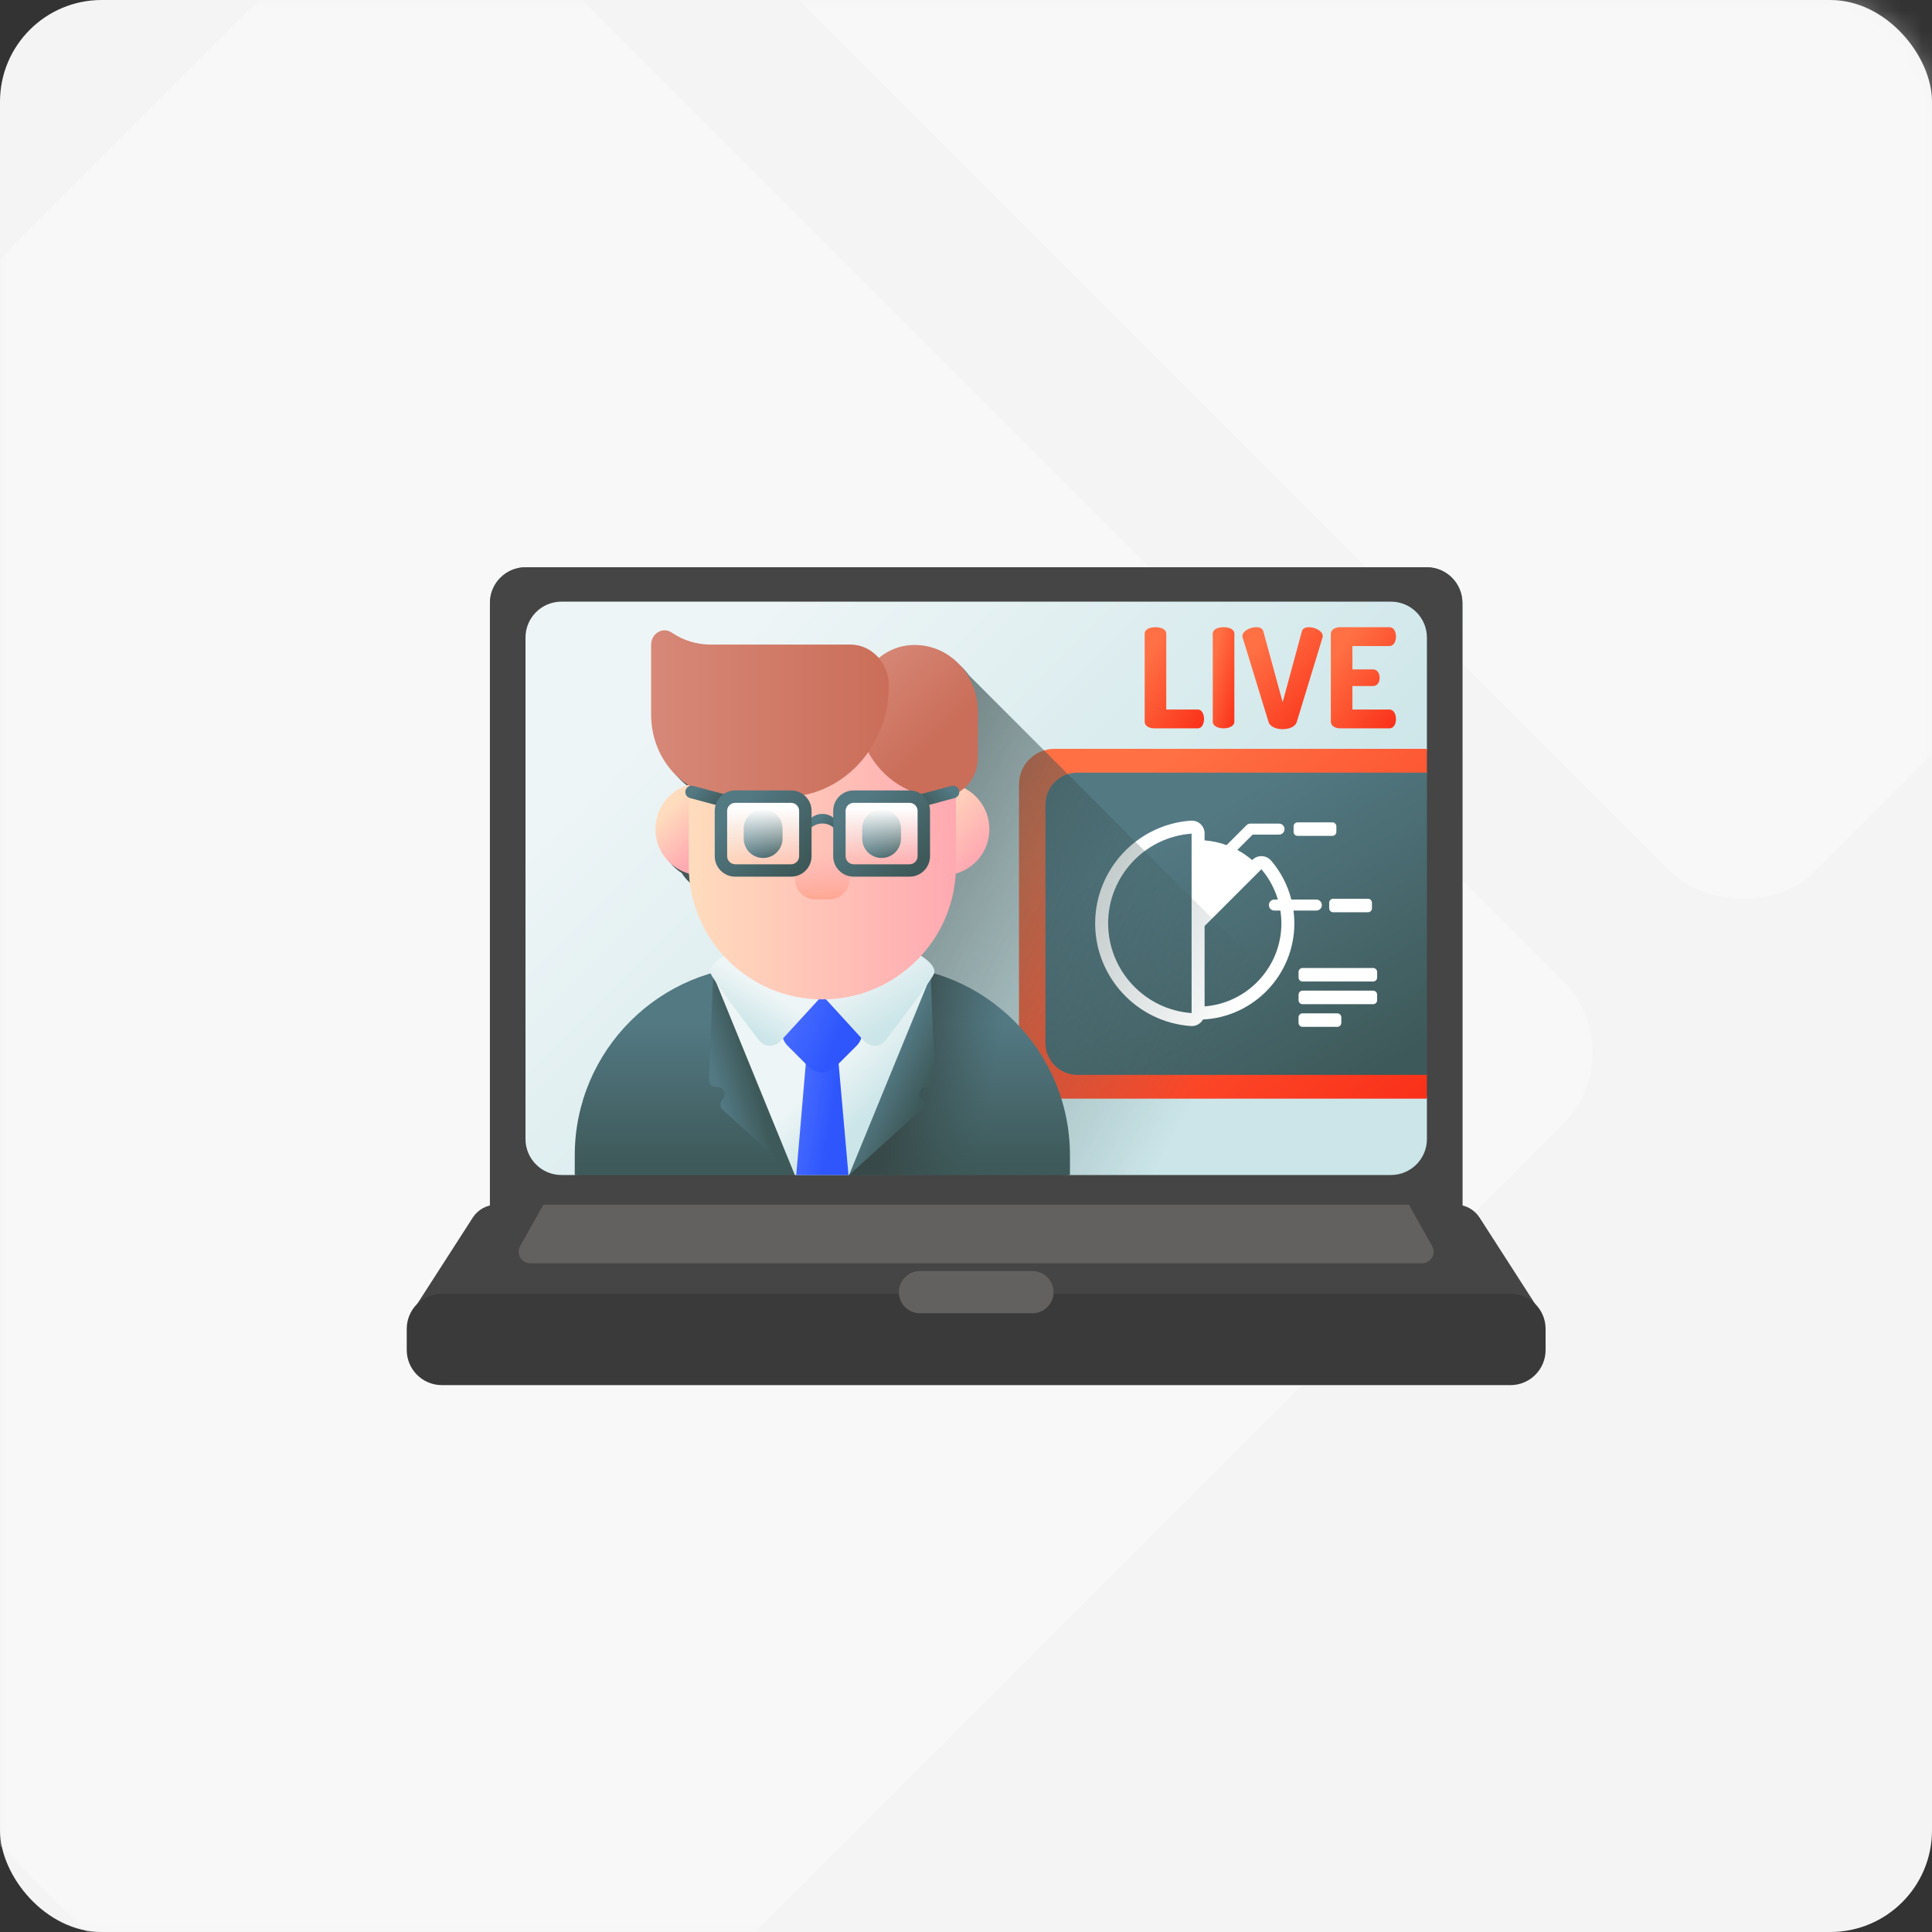 <svg width="95" height="95" viewBox="0 0 95 95" fill="none" xmlns="http://www.w3.org/2000/svg">
<rect x="0" y="0" width="95" height="95" fill="#333333" stroke="none"/>
<rect width="95" height="95" rx="5" fill="#F4F4F4"/>
<mask id="mask0" mask-type="alpha" maskUnits="userSpaceOnUse" x="0" y="0" width="95" height="95">
<rect width="95" height="95" rx="5" fill="#F4F4F4"/>
</mask>
<g mask="url(#mask0)">
<rect x="80.379" y="51.752" width="84.413" height="84.413" rx="5" transform="rotate(135 80.379 51.752)" fill="white" fill-opacity="0.4"/>
<rect x="145.379" y="-13.292" width="84.413" height="84.413" rx="5" transform="rotate(135 145.379 -13.292)" fill="white" fill-opacity="0.4"/>
</g>
<g clip-path="url(#clip0)">
<path d="M70.153 27.895H25.848C24.878 27.895 24.091 28.681 24.091 29.652V59.467H71.91V29.652C71.91 28.681 71.123 27.895 70.153 27.895Z" fill="url(#paint0_linear)"/>
<path d="M70.152 27.891H25.847C24.877 27.891 24.09 28.678 24.09 29.648V59.463H71.909V29.648C71.909 28.678 71.122 27.891 70.152 27.891Z" fill="url(#paint1_linear)"/>
<path d="M68.397 29.584H27.607C26.631 29.584 25.84 30.375 25.84 31.351V56.01C25.84 56.986 26.631 57.777 27.607 57.777H28.253L40.495 56.19L52.572 57.777H68.397C69.373 57.777 70.164 56.986 70.164 56.01V54.023L69.175 45.522L70.164 36.827V31.351C70.164 30.375 69.373 29.584 68.397 29.584Z" fill="url(#paint2_linear)"/>
<path d="M71.592 59.237H24.409C23.939 59.237 23.502 59.476 23.248 59.87L20.517 64.114C20.336 64.396 20.538 64.768 20.875 64.768H75.125C75.462 64.768 75.665 64.396 75.483 64.114L72.752 59.87C72.498 59.476 72.061 59.237 71.592 59.237Z" fill="url(#paint3_linear)"/>
<path d="M74.272 68.109H21.728C20.774 68.109 20 67.335 20 66.381V65.344C20 64.389 20.774 63.615 21.728 63.615H74.272C75.226 63.615 76 64.389 76 65.344V66.381C76 67.335 75.226 68.109 74.272 68.109Z" fill="url(#paint4_linear)"/>
<path d="M45.236 62.501H50.767C51.34 62.501 51.804 62.965 51.804 63.538C51.804 64.111 51.34 64.575 50.767 64.575H45.236C44.663 64.575 44.199 64.111 44.199 63.538C44.199 62.965 44.663 62.501 45.236 62.501Z" fill="url(#paint5_linear)"/>
<path d="M70.418 61.267L69.276 59.237H26.72L25.578 61.267C25.364 61.648 25.639 62.117 26.075 62.117H69.921C70.358 62.117 70.632 61.648 70.418 61.267Z" fill="url(#paint6_linear)"/>
<path d="M70.163 54.023H51.853C50.888 54.023 50.105 53.241 50.105 52.276V38.569C50.105 37.603 50.888 36.821 51.853 36.821H70.163V38.001L69.285 45.607L70.163 52.856V54.023Z" fill="url(#paint7_linear)"/>
<path d="M70.164 52.853H52.977C52.109 52.853 51.406 52.15 51.406 51.282V39.564C51.406 38.696 52.109 37.993 52.977 37.993H70.164V52.853Z" fill="url(#paint8_linear)"/>
<path d="M64.728 44.774C64.877 44.774 64.998 44.653 64.998 44.503C64.998 44.354 64.877 44.233 64.728 44.233H63.498C63.319 43.529 62.98 42.871 62.5 42.314C62.387 42.183 62.223 42.105 62.05 42.098C61.874 42.091 61.705 42.159 61.582 42.282L61.572 42.292C61.348 42.101 61.104 41.933 60.842 41.793L61.596 41.039H62.893C63.042 41.039 63.163 40.918 63.163 40.768C63.163 40.619 63.042 40.498 62.893 40.498H61.484C61.412 40.498 61.344 40.526 61.293 40.577L60.314 41.556C59.972 41.432 59.609 41.352 59.232 41.323V40.979C59.232 40.806 59.159 40.639 59.032 40.52C58.906 40.403 58.735 40.342 58.563 40.353C55.921 40.533 53.851 42.752 53.851 45.403C53.851 48.055 55.921 50.273 58.563 50.453C58.578 50.454 58.592 50.455 58.605 50.455C58.763 50.455 58.916 50.394 59.032 50.286C59.081 50.241 59.121 50.188 59.153 50.131C61.652 50.006 63.646 47.933 63.646 45.403C63.646 45.192 63.632 44.981 63.604 44.773H64.728V44.774ZM54.489 45.403C54.489 43.091 56.291 41.156 58.593 40.992V45.271V49.815C56.291 49.651 54.489 47.716 54.489 45.403ZM63.008 45.403C63.008 47.554 61.341 49.323 59.232 49.486V45.536L62.025 42.742C62.4 43.18 62.673 43.689 62.836 44.233H62.663C62.514 44.233 62.393 44.354 62.393 44.504C62.393 44.653 62.514 44.774 62.663 44.774H62.958C62.99 44.981 63.008 45.191 63.008 45.403Z" fill="white"/>
<path d="M67.52 47.598H64.049C63.94 47.598 63.852 47.687 63.852 47.796V48.066C63.852 48.175 63.94 48.263 64.049 48.263H67.52C67.629 48.263 67.717 48.175 67.717 48.066V47.796C67.717 47.687 67.629 47.598 67.52 47.598Z" fill="white"/>
<path d="M67.52 48.712H64.049C63.94 48.712 63.852 48.801 63.852 48.91V49.18C63.852 49.289 63.94 49.378 64.049 49.378H67.52C67.629 49.378 67.717 49.289 67.717 49.18V48.91C67.717 48.801 67.629 48.712 67.52 48.712Z" fill="white"/>
<path d="M65.757 49.828H64.049C63.94 49.828 63.852 49.916 63.852 50.025V50.295C63.852 50.404 63.94 50.493 64.049 50.493H65.757C65.867 50.493 65.955 50.404 65.955 50.295V50.025C65.955 49.916 65.867 49.828 65.757 49.828Z" fill="white"/>
<path d="M65.358 44.391V44.66C65.358 44.77 65.447 44.858 65.556 44.858H67.264C67.374 44.858 67.462 44.77 67.462 44.66V44.391C67.462 44.281 67.374 44.193 67.264 44.193H65.556C65.447 44.193 65.358 44.281 65.358 44.391Z" fill="white"/>
<path d="M63.806 41.101H65.514C65.624 41.101 65.712 41.013 65.712 40.904V40.634C65.712 40.525 65.624 40.436 65.514 40.436H63.806C63.697 40.436 63.608 40.525 63.608 40.634V40.904C63.608 41.013 63.697 41.101 63.806 41.101Z" fill="white"/>
<path d="M56.749 35.814C56.517 35.814 56.286 35.706 56.286 35.488V31.161C56.286 30.936 56.551 30.841 56.817 30.841C57.082 30.841 57.347 30.936 57.347 31.161V34.889H58.899C59.103 34.889 59.205 35.12 59.205 35.352C59.205 35.583 59.103 35.814 58.899 35.814H56.749Z" fill="url(#paint9_linear)"/>
<path d="M59.634 31.161C59.634 30.936 59.899 30.841 60.164 30.841C60.43 30.841 60.695 30.936 60.695 31.161V35.488C60.695 35.706 60.43 35.814 60.164 35.814C59.899 35.814 59.634 35.706 59.634 35.488V31.161Z" fill="url(#paint10_linear)"/>
<path d="M61.104 31.352C61.098 31.324 61.091 31.297 61.091 31.277C61.091 31.025 61.479 30.841 61.771 30.841C61.941 30.841 62.077 30.896 62.118 31.039L63.071 34.529L64.016 31.039C64.057 30.896 64.193 30.841 64.363 30.841C64.656 30.841 65.043 31.025 65.043 31.277C65.043 31.297 65.037 31.324 65.03 31.352L63.764 35.502C63.69 35.74 63.383 35.855 63.071 35.855C62.758 35.855 62.452 35.74 62.377 35.502L61.104 31.352Z" fill="url(#paint11_linear)"/>
<path d="M66.5 32.916H67.52C67.724 32.916 67.84 33.114 67.84 33.331C67.84 33.515 67.745 33.733 67.52 33.733H66.5V34.889H68.323C68.527 34.889 68.643 35.107 68.643 35.359C68.643 35.576 68.547 35.814 68.323 35.814H65.901C65.67 35.814 65.439 35.706 65.439 35.488V31.168C65.439 30.95 65.67 30.841 65.901 30.841H68.323C68.547 30.841 68.643 31.079 68.643 31.297C68.643 31.549 68.527 31.767 68.323 31.767H66.5V32.916Z" fill="url(#paint12_linear)"/>
<path d="M68.395 57.777C69.371 57.777 70.162 56.986 70.162 56.01V55.721L47.663 33.222C47.098 32.441 46.214 31.937 45.218 31.937H45.17C44.513 31.937 43.909 32.177 43.429 32.578C43.082 32.171 42.584 31.914 42.029 31.914H35.139C34.47 31.914 33.815 31.71 33.25 31.326C32.81 31.027 32.234 31.365 32.234 31.923V35.364C32.234 36.722 32.861 37.923 33.823 38.657C33.873 38.722 33.925 38.786 33.98 38.848C33.087 39.154 32.443 39.998 32.443 40.995C32.443 41.807 32.872 42.518 33.514 42.919C33.675 43.177 33.886 43.4 34.133 43.575C34.299 44.971 34.901 46.233 35.801 47.219C35.451 47.445 35.067 47.774 35.161 48.083C31.299 49.225 28.48 52.798 28.48 57.031V57.777H68.395V57.777Z" fill="url(#paint13_linear)"/>
<path d="M32.227 40.773C32.227 39.699 32.972 38.799 33.974 38.563C34.242 38.499 34.498 38.707 34.498 38.982V42.565C34.498 42.84 34.242 43.047 33.974 42.984C32.972 42.748 32.227 41.847 32.227 40.773Z" fill="url(#paint14_linear)"/>
<path d="M48.65 40.773C48.65 39.699 47.905 38.799 46.903 38.563C46.635 38.499 46.379 38.707 46.379 38.982V42.565C46.379 42.84 46.635 43.047 46.903 42.984C47.905 42.748 48.65 41.847 48.65 40.773Z" fill="url(#paint15_linear)"/>
<path d="M52.612 57.777H28.262V56.811C28.262 51.657 32.44 47.48 37.593 47.48H43.281C48.434 47.48 52.612 51.657 52.612 56.811V57.777Z" fill="url(#paint16_linear)"/>
<path d="M43.281 47.48H40.406V57.777H52.612V56.811C52.612 51.657 48.434 47.48 43.281 47.48Z" fill="url(#paint17_linear)"/>
<path d="M35.533 54.059C35.758 53.834 35.599 53.449 35.281 53.449H35.212C35.009 53.449 34.847 53.28 34.856 53.077L35.072 47.958L39.082 57.776L35.546 54.576C35.394 54.439 35.388 54.203 35.533 54.059Z" fill="url(#paint18_linear)"/>
<path d="M45.299 54.059C45.074 53.834 45.234 53.449 45.552 53.449H45.62C45.823 53.449 45.985 53.28 45.977 53.077L45.76 47.958L41.75 57.776L45.287 54.576C45.438 54.439 45.444 54.203 45.299 54.059Z" fill="url(#paint19_linear)"/>
<path d="M43.281 47.48H37.593C36.702 47.48 35.84 47.605 35.024 47.838L39.084 57.777H41.752L45.829 47.832C45.019 47.602 44.164 47.48 43.281 47.48Z" fill="url(#paint20_linear)"/>
<path d="M39.509 57.777C39.395 57.777 39.298 57.777 39.153 57.777L39.754 50.758C40.202 50.758 40.653 50.758 41.101 50.758L41.721 57.777C41.612 57.777 41.498 57.777 41.393 57.777H39.509Z" fill="url(#paint21_linear)"/>
<path d="M39.767 52.46L38.726 51.419C38.363 51.056 38.363 50.468 38.726 50.105L39.767 49.064C40.13 48.701 40.718 48.701 41.081 49.064L42.122 50.105C42.485 50.468 42.485 51.056 42.122 51.419L41.081 52.46C40.718 52.823 40.13 52.823 39.767 52.46Z" fill="url(#paint22_linear)"/>
<path d="M36.094 46.716C36.094 46.716 34.676 47.366 34.97 47.924C35.194 48.352 36.554 50.145 37.332 51.161C37.603 51.514 38.094 51.508 38.423 51.148L40.438 48.947L36.094 46.716Z" fill="url(#paint23_linear)"/>
<path d="M44.782 46.716C44.782 46.716 46.199 47.366 45.906 47.924C45.682 48.352 44.322 50.145 43.543 51.161C43.273 51.514 42.781 51.508 42.452 51.148L40.438 48.947L44.782 46.716Z" fill="url(#paint24_linear)"/>
<path d="M40.436 49.142C36.808 49.142 33.866 46.2 33.866 42.571V39.202C33.866 35.574 36.808 32.632 40.436 32.632C44.065 32.632 47.007 35.573 47.007 39.202V42.571C47.007 46.2 44.065 49.142 40.436 49.142Z" fill="url(#paint25_linear)"/>
<path d="M40.799 44.224H40.073C39.468 44.224 39.01 43.677 39.116 43.081L39.532 40.742H41.34L41.756 43.081C41.862 43.677 41.404 44.224 40.799 44.224Z" fill="url(#paint26_linear)"/>
<path d="M37.524 42.188C36.997 42.188 36.569 41.761 36.569 41.233V40.744C36.569 40.217 36.997 39.789 37.524 39.789C38.051 39.789 38.479 40.217 38.479 40.744V41.233C38.479 41.761 38.052 42.188 37.524 42.188Z" fill="url(#paint27_linear)"/>
<path d="M43.349 42.188C42.822 42.188 42.395 41.761 42.395 41.233V40.744C42.395 40.217 42.822 39.789 43.349 39.789C43.877 39.789 44.304 40.217 44.304 40.744V41.233C44.304 41.761 43.877 42.188 43.349 42.188Z" fill="url(#paint28_linear)"/>
<path d="M44.951 31.717C43.389 31.717 42.122 33.071 42.122 34.742C42.122 35.528 42.313 36.266 42.647 36.906C43.359 38.267 44.719 39.187 46.281 39.187C47.273 39.187 48.078 38.329 48.081 37.269C48.085 36.175 48.088 35.019 48.088 35.019C48.088 33.196 46.705 31.717 44.999 31.717H44.951Z" fill="url(#paint29_linear)"/>
<path d="M41.811 31.694H34.921C34.252 31.694 33.597 31.49 33.033 31.106C32.593 30.807 32.017 31.145 32.017 31.703V35.143C32.017 37.377 33.71 39.187 35.799 39.187H38.593C40.217 39.187 41.664 38.377 42.6 37.115C43.293 36.182 43.707 35.002 43.707 33.72C43.707 32.601 42.858 31.694 41.811 31.694Z" fill="url(#paint30_linear)"/>
<path d="M35.637 39.7L33.929 39.242C33.793 39.206 33.699 39.084 33.699 38.944C33.699 38.74 33.892 38.592 34.089 38.645L35.637 39.059V39.7Z" fill="url(#paint31_linear)"/>
<path d="M45.234 39.7L46.943 39.242C47.078 39.206 47.172 39.084 47.172 38.944C47.172 38.74 46.979 38.592 46.783 38.645L45.234 39.059V39.7Z" fill="url(#paint32_linear)"/>
<path d="M40.438 40.493C40.827 40.493 41.156 40.754 41.258 41.111C41.28 41.035 41.292 40.956 41.292 40.874C41.292 40.402 40.91 40.02 40.438 40.02C39.966 40.02 39.583 40.402 39.583 40.874C39.583 40.956 39.595 41.035 39.617 41.111C39.72 40.754 40.048 40.493 40.438 40.493Z" fill="url(#paint33_linear)"/>
<path d="M38.828 43H36.222C35.695 43 35.267 42.571 35.267 42.044V39.931C35.267 39.404 35.695 38.975 36.222 38.975H38.828C39.355 38.975 39.784 39.404 39.784 39.931V42.044C39.784 42.571 39.355 43 38.828 43Z" fill="url(#paint34_linear)"/>
<path d="M38.898 43.108H36.152C35.596 43.108 35.145 42.657 35.145 42.101V39.873C35.145 39.318 35.596 38.866 36.152 38.866H38.898C39.454 38.866 39.906 39.318 39.906 39.873V42.101C39.906 42.657 39.454 43.108 38.898 43.108ZM36.152 39.477C35.933 39.477 35.755 39.654 35.755 39.873V42.101C35.755 42.32 35.933 42.498 36.152 42.498H38.898C39.117 42.498 39.295 42.32 39.295 42.101V39.873C39.295 39.654 39.117 39.477 38.898 39.477H36.152Z" fill="url(#paint35_linear)"/>
<path d="M44.652 43H42.046C41.52 43 41.091 42.572 41.091 42.045V39.931C41.091 39.404 41.52 38.976 42.046 38.976H44.652C45.179 38.976 45.608 39.404 45.608 39.931V42.045C45.608 42.572 45.179 43 44.652 43Z" fill="url(#paint36_linear)"/>
<path d="M44.724 43.108H41.977C41.422 43.108 40.97 42.657 40.97 42.101V39.873C40.97 39.318 41.422 38.866 41.977 38.866H44.724C45.279 38.866 45.731 39.318 45.731 39.873V42.101C45.731 42.657 45.279 43.108 44.724 43.108ZM41.977 39.477C41.758 39.477 41.58 39.654 41.58 39.873V42.101C41.58 42.32 41.758 42.498 41.977 42.498H44.724C44.943 42.498 45.12 42.32 45.12 42.101V39.873C45.12 39.654 44.943 39.477 44.724 39.477H41.977Z" fill="url(#paint37_linear)"/>
</g>
<defs>
<linearGradient id="paint0_linear" x1="42.518" y1="32.175" x2="54.847" y2="59.599" gradientUnits="userSpaceOnUse">
<stop stop-color="#537983"/>
<stop offset="1" stop-color="#3E5959"/>
</linearGradient>
<linearGradient id="paint1_linear" x1="-4.012" y1="51.274" x2="-196.17" y2="62.103" gradientUnits="userSpaceOnUse">
<stop stop-color="#454545"/>
<stop offset="0.445" stop-color="#5F4843"/>
<stop offset="0.51" stop-color="#5D4642"/>
<stop offset="1" stop-color="#503837"/>
</linearGradient>
<linearGradient id="paint2_linear" x1="35.749" y1="31.428" x2="57.076" y2="52.755" gradientUnits="userSpaceOnUse">
<stop stop-color="#EEF5F6"/>
<stop offset="1" stop-color="#CBE5E8"/>
</linearGradient>
<linearGradient id="paint3_linear" x1="-11.933" y1="63.334" x2="-207.223" y2="135.726" gradientUnits="userSpaceOnUse">
<stop stop-color="#454545"/>
<stop offset="0.445" stop-color="#5F4843"/>
<stop offset="0.51" stop-color="#5D4642"/>
<stop offset="1" stop-color="#503837"/>
</linearGradient>
<linearGradient id="paint4_linear" x1="-12.91" y1="66.943" x2="-198.709" y2="153.097" gradientUnits="userSpaceOnUse">
<stop stop-color="#3A3A3A"/>
<stop offset="0.445" stop-color="#5F4843"/>
<stop offset="0.51" stop-color="#5D4642"/>
<stop offset="1" stop-color="#503837"/>
</linearGradient>
<linearGradient id="paint5_linear" x1="39.73" y1="64.037" x2="9.634" y2="68.143" gradientUnits="userSpaceOnUse">
<stop stop-color="#636060"/>
<stop offset="0.445" stop-color="#5F4843"/>
<stop offset="0.51" stop-color="#5D4642"/>
<stop offset="1" stop-color="#503837"/>
</linearGradient>
<linearGradient id="paint6_linear" x1="-0.935" y1="61.37" x2="-136.494" y2="140.164" gradientUnits="userSpaceOnUse">
<stop stop-color="#636060"/>
<stop offset="0.445" stop-color="#5F4843"/>
<stop offset="0.51" stop-color="#5D4642"/>
<stop offset="1" stop-color="#503837"/>
</linearGradient>
<linearGradient id="paint7_linear" x1="54.081" y1="39.734" x2="68.062" y2="58.814" gradientUnits="userSpaceOnUse">
<stop stop-color="#FF7044"/>
<stop offset="1" stop-color="#F92814"/>
</linearGradient>
<linearGradient id="paint8_linear" x1="58.322" y1="40.6" x2="65.898" y2="53.667" gradientUnits="userSpaceOnUse">
<stop stop-color="#537983"/>
<stop offset="1" stop-color="#3E5959"/>
</linearGradient>
<linearGradient id="paint9_linear" x1="56.865" y1="31.683" x2="60.821" y2="34.401" gradientUnits="userSpaceOnUse">
<stop stop-color="#FF7044"/>
<stop offset="1" stop-color="#F92814"/>
</linearGradient>
<linearGradient id="paint10_linear" x1="59.844" y1="31.683" x2="61.837" y2="32.181" gradientUnits="userSpaceOnUse">
<stop stop-color="#FF7044"/>
<stop offset="1" stop-color="#F92814"/>
</linearGradient>
<linearGradient id="paint11_linear" x1="61.874" y1="31.69" x2="66.134" y2="35.621" gradientUnits="userSpaceOnUse">
<stop stop-color="#FF7044"/>
<stop offset="1" stop-color="#F92814"/>
</linearGradient>
<linearGradient id="paint12_linear" x1="66.074" y1="31.683" x2="70.149" y2="34.757" gradientUnits="userSpaceOnUse">
<stop stop-color="#FF7044"/>
<stop offset="1" stop-color="#F92814"/>
</linearGradient>
<linearGradient id="paint13_linear" x1="57.82" y1="55.711" x2="31.687" y2="41.949" gradientUnits="userSpaceOnUse">
<stop stop-color="#3E5959" stop-opacity="0"/>
<stop offset="0.815" stop-color="#394C4C" stop-opacity="0.815"/>
<stop offset="1" stop-color="#384949"/>
</linearGradient>
<linearGradient id="paint14_linear" x1="32.895" y1="39.791" x2="34.722" y2="41.618" gradientUnits="userSpaceOnUse">
<stop stop-color="#FFDCBD"/>
<stop offset="1" stop-color="#FFA9B1"/>
</linearGradient>
<linearGradient id="paint15_linear" x1="45.671" y1="39.444" x2="48.227" y2="42.001" gradientUnits="userSpaceOnUse">
<stop stop-color="#FFDCBD"/>
<stop offset="1" stop-color="#FFA9B1"/>
</linearGradient>
<linearGradient id="paint16_linear" x1="40.437" y1="50.307" x2="40.437" y2="57.313" gradientUnits="userSpaceOnUse">
<stop stop-color="#537983"/>
<stop offset="1" stop-color="#3E5959"/>
</linearGradient>
<linearGradient id="paint17_linear" x1="48.842" y1="53.637" x2="44.02" y2="52.905" gradientUnits="userSpaceOnUse">
<stop stop-color="#3E5959" stop-opacity="0"/>
<stop offset="0.461" stop-color="#3A4F4F" stop-opacity="0.461"/>
<stop offset="1" stop-color="#384949"/>
</linearGradient>
<linearGradient id="paint18_linear" x1="35.259" y1="53.408" x2="36.968" y2="52.9" gradientUnits="userSpaceOnUse">
<stop stop-color="#537983"/>
<stop offset="1" stop-color="#3E5959"/>
</linearGradient>
<linearGradient id="paint19_linear" x1="43.596" y1="52.788" x2="45.488" y2="53.724" gradientUnits="userSpaceOnUse">
<stop stop-color="#537983"/>
<stop offset="1" stop-color="#3E5959"/>
</linearGradient>
<linearGradient id="paint20_linear" x1="41.426" y1="51.774" x2="43.63" y2="53.978" gradientUnits="userSpaceOnUse">
<stop stop-color="#EEF5F6"/>
<stop offset="1" stop-color="#CBE5E8"/>
</linearGradient>
<linearGradient id="paint21_linear" x1="40.745" y1="55.897" x2="39.025" y2="55.625" gradientUnits="userSpaceOnUse">
<stop stop-color="#2E56FC"/>
<stop offset="1" stop-color="#476BFF"/>
</linearGradient>
<linearGradient id="paint22_linear" x1="40.897" y1="51.677" x2="38.618" y2="50.69" gradientUnits="userSpaceOnUse">
<stop stop-color="#2E56FC"/>
<stop offset="1" stop-color="#476BFF"/>
</linearGradient>
<linearGradient id="paint23_linear" x1="37.516" y1="48.585" x2="36.418" y2="50.447" gradientUnits="userSpaceOnUse">
<stop stop-color="#EEF5F6"/>
<stop offset="1" stop-color="#CBE5E8"/>
</linearGradient>
<linearGradient id="paint24_linear" x1="42.66" y1="47.448" x2="44.35" y2="50.144" gradientUnits="userSpaceOnUse">
<stop stop-color="#EEF5F6"/>
<stop offset="1" stop-color="#CBE5E8"/>
</linearGradient>
<linearGradient id="paint25_linear" x1="33.866" y1="40.887" x2="47.007" y2="40.887" gradientUnits="userSpaceOnUse">
<stop stop-color="#FFDCBD"/>
<stop offset="1" stop-color="#FFA9B1"/>
</linearGradient>
<linearGradient id="paint26_linear" x1="40.436" y1="41.852" x2="40.436" y2="44.34" gradientUnits="userSpaceOnUse">
<stop stop-color="#FFA9B1" stop-opacity="0"/>
<stop offset="0.997" stop-color="#FFA78F"/>
</linearGradient>
<linearGradient id="paint27_linear" x1="36.569" y1="40.989" x2="38.479" y2="40.989" gradientUnits="userSpaceOnUse">
<stop stop-color="#537983"/>
<stop offset="1" stop-color="#3E5959"/>
</linearGradient>
<linearGradient id="paint28_linear" x1="42.395" y1="40.989" x2="44.304" y2="40.989" gradientUnits="userSpaceOnUse">
<stop stop-color="#537983"/>
<stop offset="1" stop-color="#3E5959"/>
</linearGradient>
<linearGradient id="paint29_linear" x1="42.43" y1="32.453" x2="46.21" y2="36.233" gradientUnits="userSpaceOnUse">
<stop stop-color="#D78878"/>
<stop offset="1" stop-color="#CA6E59"/>
</linearGradient>
<linearGradient id="paint30_linear" x1="32.017" y1="35.091" x2="43.707" y2="35.091" gradientUnits="userSpaceOnUse">
<stop stop-color="#D78878"/>
<stop offset="1" stop-color="#CA6E59"/>
</linearGradient>
<linearGradient id="paint31_linear" x1="34.297" y1="38.695" x2="35.37" y2="39.767" gradientUnits="userSpaceOnUse">
<stop stop-color="#537983"/>
<stop offset="1" stop-color="#3E5959"/>
</linearGradient>
<linearGradient id="paint32_linear" x1="46.574" y1="38.695" x2="45.502" y2="39.767" gradientUnits="userSpaceOnUse">
<stop stop-color="#537983"/>
<stop offset="1" stop-color="#3E5959"/>
</linearGradient>
<linearGradient id="paint33_linear" x1="40.063" y1="40.424" x2="40.923" y2="41.285" gradientUnits="userSpaceOnUse">
<stop stop-color="#537983"/>
<stop offset="1" stop-color="#3E5959"/>
</linearGradient>
<linearGradient id="paint34_linear" x1="37.525" y1="42.328" x2="37.525" y2="39.777" gradientUnits="userSpaceOnUse">
<stop stop-color="#EEF5F6" stop-opacity="0"/>
<stop offset="1" stop-color="white"/>
</linearGradient>
<linearGradient id="paint35_linear" x1="36.232" y1="39.694" x2="39.202" y2="42.664" gradientUnits="userSpaceOnUse">
<stop stop-color="#537983"/>
<stop offset="1" stop-color="#3E5959"/>
</linearGradient>
<linearGradient id="paint36_linear" x1="43.349" y1="42.329" x2="43.349" y2="39.777" gradientUnits="userSpaceOnUse">
<stop stop-color="#EEF5F6" stop-opacity="0"/>
<stop offset="1" stop-color="white"/>
</linearGradient>
<linearGradient id="paint37_linear" x1="42.057" y1="39.694" x2="45.028" y2="42.664" gradientUnits="userSpaceOnUse">
<stop stop-color="#537983"/>
<stop offset="1" stop-color="#3E5959"/>
</linearGradient>
<clipPath id="clip0">
<rect width="56" height="56" fill="white" transform="translate(20 20)"/>
</clipPath>
</defs>
</svg>
